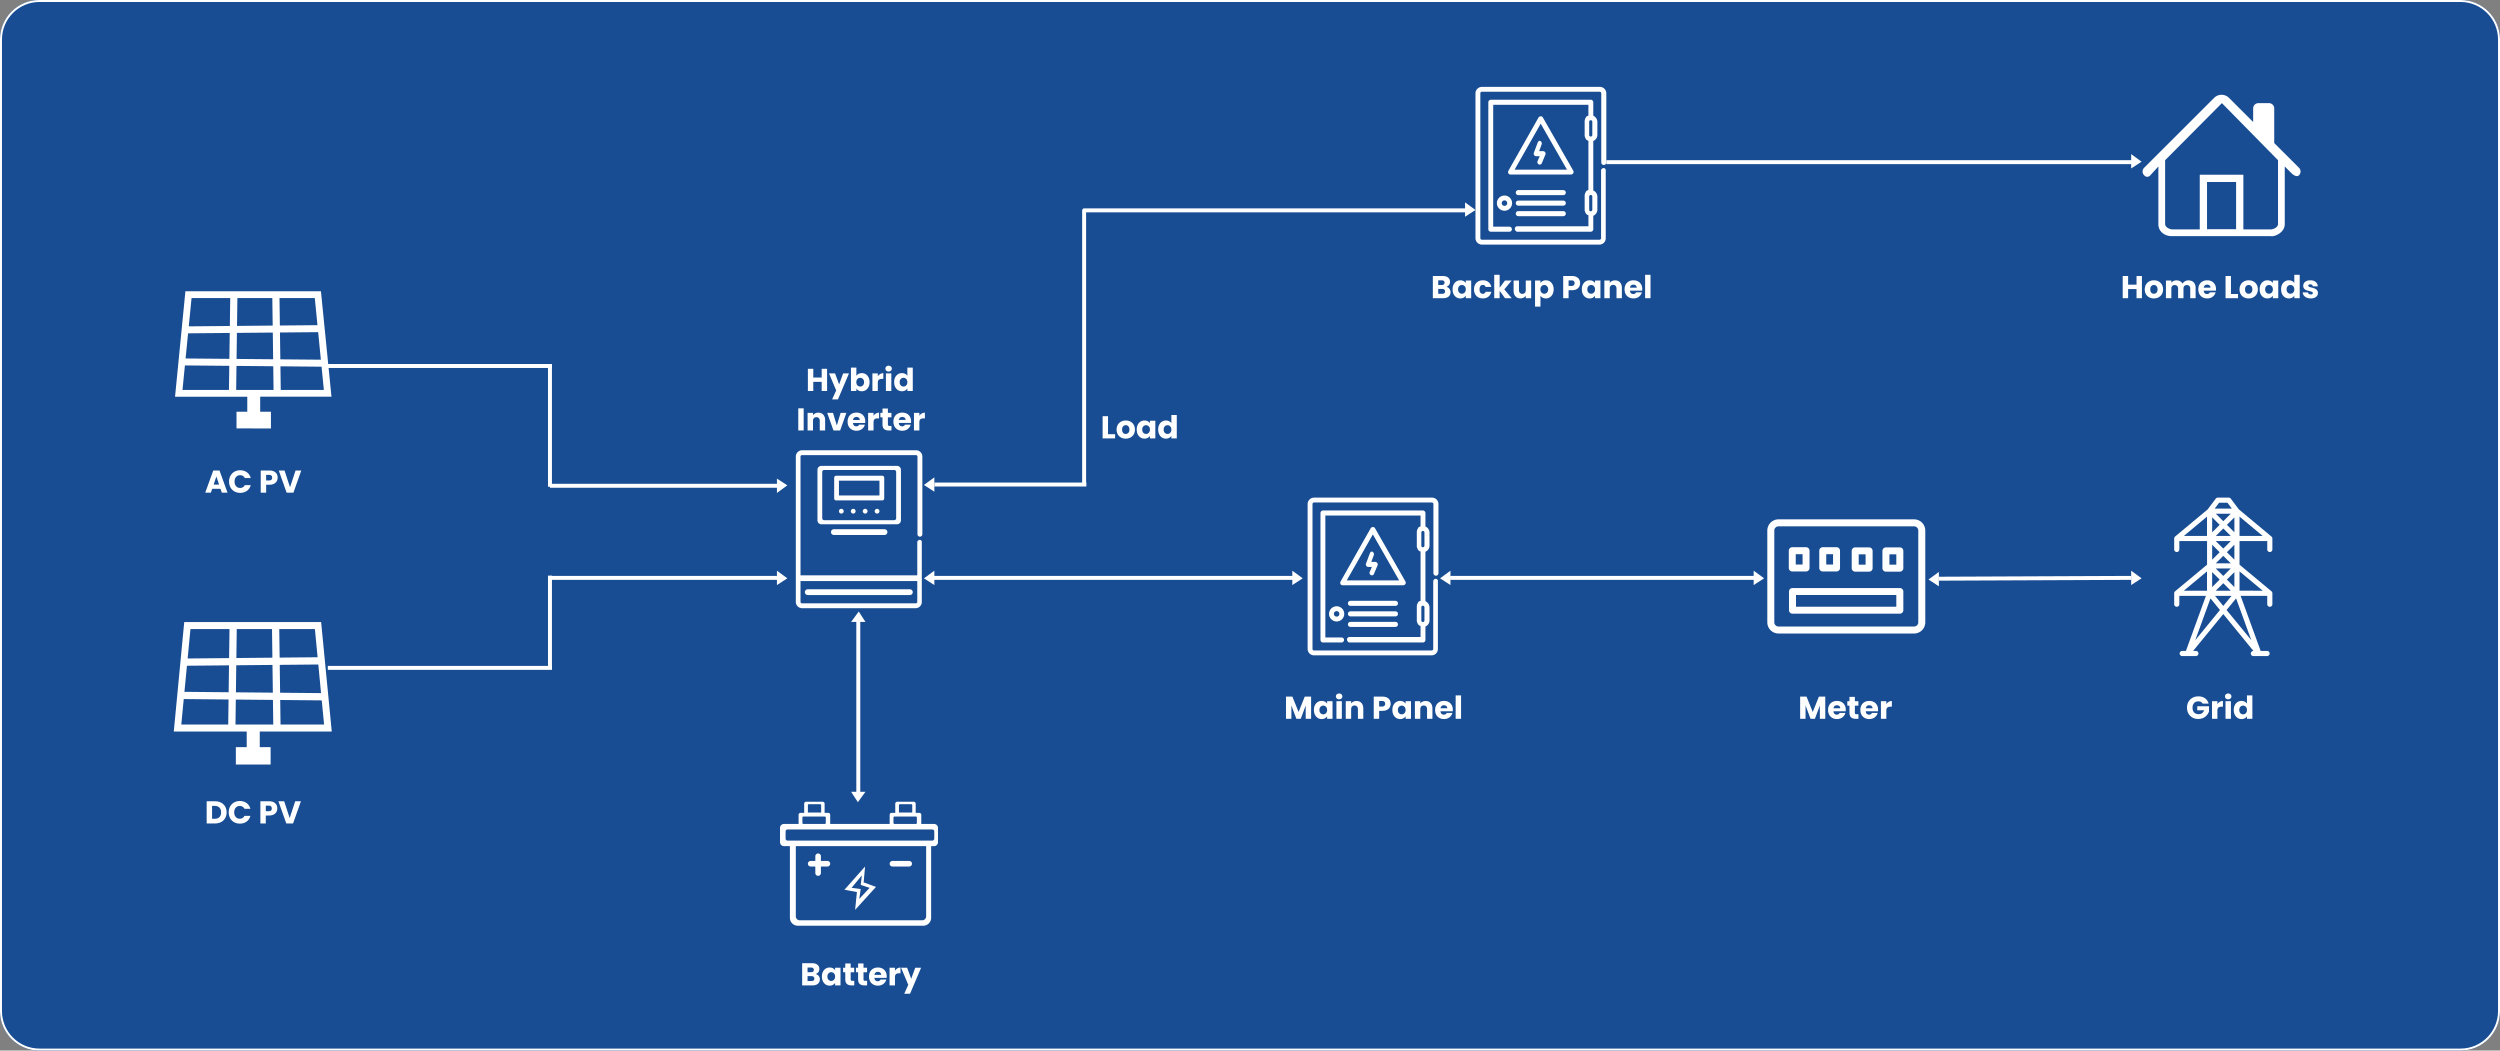 <svg width="1266" height="532" viewBox="0 0 1266 532" fill="none" xmlns="http://www.w3.org/2000/svg">
    <rect x="0" y="0" width="1266" height="532" fill="#808080" stroke="none"/>
    <path d="M1246 0H20C8.954 0 0 8.954 0 20v492c0 11.046 8.954 20 20 20h1226c11.05 0 20-8.954 20-20V20c0-11.046-8.95-20-20-20z" fill="#184D93"/>
    <path d="M1246 .5H20C9.23.5.5 9.23.5 20v492c0 10.77 8.73 19.5 19.5 19.5h1226c10.77 0 19.5-8.73 19.5-19.5V20c0-10.77-8.73-19.5-19.5-19.5z" stroke="#fff"/>
    <path d="M119.438 387.147v-8.787h5.5v-7.9H88L93.3 315h69.317L168 370.455h-36.454v7.9h5.5v8.787l-17.608.005zm22.628-20.247h22.042l-1.174-12.226-21.035-.2.167 12.426zm-22.813 0h19.129l-.164-12.465-18.8-.179-.165 12.644zm-27.443 0h23.76l.171-12.68-22.694-.215L91.81 366.9zm49.85-30.214.19 14.113 20.732.194-1.391-14.493-19.531.186zm-22.011.206-.181 13.7 18.7.175-.183-14.047-18.336.172zm-24.981.234-1.268 13.22 22.391.209.183-13.628-21.306.199zm.352-3.667 21-.2.2-14.688H96.448l-1.428 14.888zm24.68-.235 18.241-.174-.194-14.479h-17.858l-.189 14.653zm21.914-.209 19.228-.184-1.372-14.26h-18.053l.197 14.444zM1149.92 119.571h-49.84c-2.89.204-7.08-1.66-7.08-6.071V84.3l-4.05 4.443c-.19.243-.43.44-.7.575-.28.135-.58.206-.88.206-.31 0-.61-.07-.89-.206a2.07 2.07 0 0 1-.7-.575 2.702 2.702 0 0 1-.57-.865c-.14-.324-.21-.671-.21-1.021 0-.35.07-.698.21-1.021.13-.324.33-.618.57-.865l35.45-35.41c1-1 2.36-1.561 3.77-1.561 1.41 0 2.77.561 3.77 1.56L1141 61.778v-6.888c0-.35.07-.697.2-1.02.14-.323.33-.617.58-.864.25-.248.54-.444.87-.578.32-.134.67-.203 1.02-.202h5.33c.35 0 .7.068 1.02.202.32.134.62.33.87.578.24.247.44.54.57.864.14.323.21.67.21 1.02v17.545l12.55 12.537c.25.247.44.541.58.865.13.323.2.67.2 1.02 0 .351-.07.698-.2 1.022a2.73 2.73 0 0 1-.58.865c-1.04 1.04-2.73.04-3.78-1L1157 84.3v29.2c0 4.017-4.43 6.136-6.53 6.135-.19.002-.37-.019-.55-.064zm0-3.409c1.47 0 3.67-1.192 3.67-2.664V81.125l-28.42-28.9-28.75 28.9V113.5c0 1.471 2.19 2.664 3.66 2.664h13.88V88.478h22.08v27.683l13.88.001zm-32.28-.111h14.72v-23.9h-14.72v23.9zM406.052 308a3.216 3.216 0 0 1-3.052-3.259v-73.482a3.233 3.233 0 0 1 3.147-3.259h57.883a3.22 3.22 0 0 1 3.051 3.259V270.5a1.234 1.234 0 0 1-.757 1.177 1.234 1.234 0 0 1-1.372-.278 1.23 1.23 0 0 1-.35-.899v-39.241a.77.77 0 0 0-.465-.729.764.764 0 0 0-.298-.061h-57.692a.77.77 0 0 0-.763.79v60.075h59.123v-16.667a1.283 1.283 0 0 1 1.239-1.284 1.089 1.089 0 0 1 1.054 1.284v30.074a3.157 3.157 0 0 1-3.056 3.259h-57.692zm-.668-3.259a.77.77 0 0 0 .465.729.76.76 0 0 0 .298.061h57.6a.77.77 0 0 0 .763-.79V294.25h-59.126v10.491zm3.616-3.407a1.459 1.459 0 0 1 0-2.917h51.8a1.459 1.459 0 0 1 0 2.917H409zm13.275-30.417a1.462 1.462 0 0 1-1.347-.9 1.466 1.466 0 0 1 0-1.116 1.454 1.454 0 0 1 1.347-.9h25.647a1.46 1.46 0 0 1 1.458 1.458 1.459 1.459 0 0 1-1.458 1.458h-25.647zm-6.314-5.417a1.999 1.999 0 0 1-2-2v-25.584a2 2 0 0 1 2-2h38.275a2 2 0 0 1 2 2V263.5a2 2 0 0 1-2 2h-38.275zm.414-26.5v23.416a.997.997 0 0 0 1 1h35.447a1 1 0 0 0 1-1V239a1.002 1.002 0 0 0-1-1h-35.447a.997.997 0 0 0-1 1zm26.569 19.833a1.207 1.207 0 1 1 1.874 1.049 1.21 1.21 0 0 1-.667.201 1.22 1.22 0 0 1-.863-.375 1.227 1.227 0 0 1-.344-.875zm-6.035 0a1.207 1.207 0 1 1 1.874 1.049 1.21 1.21 0 0 1-.667.201 1.22 1.22 0 0 1-.863-.375 1.227 1.227 0 0 1-.344-.875zm-6.035 0a1.207 1.207 0 1 1 1.874 1.049 1.21 1.21 0 0 1-.667.201 1.223 1.223 0 0 1-1.207-1.25zm-6.035 0a1.207 1.207 0 1 1 1.874 1.049 1.21 1.21 0 0 1-.667.201 1.223 1.223 0 0 1-1.207-1.25zm-1.414-5.416a.997.997 0 0 1-1-1v-10.5a.997.997 0 0 1 1-1h23.346a1 1 0 0 1 1 1v10.5a1.002 1.002 0 0 1-1 1h-23.346zm1.414-2.5h20.519v-7.5H424.84l-.001 7.5zM969.308 320.81h-68.676a5.68 5.68 0 0 1-4.007-1.662 5.68 5.68 0 0 1-1.662-4.007v-46.472a5.68 5.68 0 0 1 1.662-4.007 5.68 5.68 0 0 1 4.007-1.662h68.662a5.677 5.677 0 0 1 5.669 5.669v46.472a5.636 5.636 0 0 1-.427 2.168 5.645 5.645 0 0 1-5.228 3.501zm-68.676-54.265a2.124 2.124 0 0 0-1.503.621 2.112 2.112 0 0 0-.621 1.503v46.472a2.124 2.124 0 0 0 .621 1.503 2.112 2.112 0 0 0 1.503.621h68.662a2.116 2.116 0 0 0 1.964-1.31c.106-.258.161-.535.16-.814v-46.472a2.124 2.124 0 0 0-.621-1.503 2.116 2.116 0 0 0-1.503-.621h-68.662z" fill="#fff"/>
    <path d="M914.586 289.395h-6.983a1.772 1.772 0 0 1-1.763-1.763v-8.759a1.768 1.768 0 0 1 1.763-1.763h6.983a1.772 1.772 0 0 1 1.763 1.763v8.759a1.772 1.772 0 0 1-1.763 1.763zm-5.22-3.525h3.458v-5.234h-3.458v5.234zm20.659 3.525h-6.984a1.772 1.772 0 0 1-1.763-1.763v-8.759a1.77 1.77 0 0 1 1.763-1.762h6.983a1.772 1.772 0 0 1 1.763 1.763v8.759a1.76 1.76 0 0 1-1.762 1.762zm-5.22-3.525h3.458v-5.234h-3.458v5.234zM946.515 289.484h-7.037c-.469 0-.919-.185-1.252-.515a1.779 1.779 0 0 1-.524-1.248v-8.759c.003-.469.192-.917.524-1.248.333-.33.783-.515 1.252-.515h7.037a1.774 1.774 0 0 1 1.776 1.763v8.759a1.775 1.775 0 0 1-1.776 1.763zm-5.261-3.525h3.485v-5.234h-3.485v5.234zm20.819 3.525h-7.037c-.469 0-.919-.185-1.252-.515a1.779 1.779 0 0 1-.524-1.248v-8.759c.003-.469.192-.917.524-1.248.333-.33.783-.515 1.252-.515h7.037a1.773 1.773 0 0 1 1.776 1.763v8.759a1.765 1.765 0 0 1-1.098 1.631 1.772 1.772 0 0 1-.678.132zm-5.261-3.525h3.484v-5.234h-3.483l-.001 5.234zm5.261 24.806h-54.354c-.469 0-.919-.185-1.252-.515a1.779 1.779 0 0 1-.524-1.248v-9.452a1.771 1.771 0 0 1 1.776-1.762h54.354a1.776 1.776 0 0 1 1.776 1.762V309a1.772 1.772 0 0 1-.522 1.251 1.757 1.757 0 0 1-1.254.514zm-52.579-3.525h50.8v-5.927h-50.8v5.927zM1149.43 279.552c.35 0 .68-.137.92-.381.25-.244.38-.574.38-.919v-5.545c0-.047 0-.095-.01-.142v-.019a.44.44 0 0 0-.03-.159v-.031a15.77 15.77 0 0 0-.06-.168l-.01-.015a.898.898 0 0 0-.08-.145l-.02-.028a.937.937 0 0 0-.1-.139l-.02-.026a1.006 1.006 0 0 0-.13-.121v-.005l-16.52-13.765-4.07-5.424a1.313 1.313 0 0 0-1.04-.52h-5.55a1.302 1.302 0 0 0-1.04.52l-4.07 5.424-16.51 13.756v.005c-.05.038-.09.078-.13.121l-.02.026a.937.937 0 0 0-.1.139l-.02.027c-.02.047-.05.095-.07.145l-.01.015-.06.168c0 .01 0 .021-.01.031l-.03.159v.019c0 .047-.01.095-.01.143v5.545c0 .345.14.675.38.919.25.244.58.381.92.381.35 0 .68-.137.92-.381.25-.244.38-.574.38-.919v-4.236h14.04v11.954l-16.18 13.468v.005c-.05.038-.09.078-.13.121l-.02.026a.937.937 0 0 0-.1.139l-.02.027c-.02.047-.05.095-.07.145l-.01.015-.06.168c0 .01 0 .021-.01.031l-.03.159v.019c0 .047-.01.095-.01.143v5.545c0 .345.14.675.39.919a1.286 1.286 0 0 0 1.83 0c.25-.244.38-.574.38-.919v-4.24h13.48l-10.14 27.9h-1.88c-.34 0-.67.137-.92.381-.24.244-.38.574-.38.919 0 .345.14.675.38.919.25.244.58.381.92.381h6.93a1.303 1.303 0 0 0 1.3-1.3 1.303 1.303 0 0 0-1.3-1.3h-1.41l15.28-18.674 15.27 18.674h-.03c-.34 0-.67.137-.91.381-.25.244-.39.574-.39.919 0 .345.14.675.39.919.24.244.57.381.91.381h6.94c.34 0 .67-.137.91-.381.25-.244.39-.574.39-.919 0-.345-.14-.675-.39-.919a1.28 1.28 0 0 0-.91-.381h-3.25l-10.15-27.9h13.48v4.245c0 .345.14.675.39.919a1.286 1.286 0 0 0 1.83 0c.25-.244.38-.574.38-.919v-5.705l-.03-.159-.01-.031a15.77 15.77 0 0 0-.06-.168l-.01-.015a.898.898 0 0 0-.08-.145l-.01-.027a.937.937 0 0 0-.1-.139l-.03-.026c-.03-.043-.08-.083-.12-.121v-.005l-16.18-13.475v-11.954h14.04v4.245c0 .344.13.674.38.918.24.244.57.381.91.382zm-25.4-13.776-3.79 3.794v-7.588l3.79 3.794zm-1.95-5.632h7.58l-3.79 3.794-3.79-3.794zm0 11.263 3.79-3.794 3.79 3.794h-7.58zm7.58 2.6-3.79 3.793-3.8-3.794 7.59.001zm-5.63 5.632-3.79 3.794v-7.588l3.79 3.794zm-1.95 5.632 3.79-3.794 3.79 3.794h-7.58zm7.58 2.6-3.79 3.794-3.8-3.794h7.59zm-5.63 5.629-3.8 3.8v-7.592l3.8 3.792zm1.84 1.838 3.79 3.794h-7.59l3.8-3.794zm4.18 6.393-4.18 5.12-4.19-5.12h8.37zm-2.35-8.231 3.79-3.794v7.594l-3.79-3.8zm0-13.863 3.79-3.794v7.587l-3.79-3.793zm0-13.863 3.8-3.792v7.588l-3.8-3.796zm-3.96-11.174h4.25l2.21 2.945h-8.66l2.2-2.945zm-6.11 7.02v9.788h-11.74l11.74-9.788zm0 27.725v9.788h-11.74l11.74-9.788zm-5.95 34.849 7.7-21.17 4.81 5.881-12.51 15.289zm15.86-15.294 4.82-5.881 7.7 21.17-12.52-15.289zm6.56-9.771v-9.784l11.74 9.788-11.74-.004zm0-27.725v-9.785l11.74 9.788-11.74-.003zM404 468.786a3.995 3.995 0 0 1-2.828-1.172 3.995 3.995 0 0 1-1.172-2.828v-36.3h-3a2 2 0 0 1-2-2v-7.241a2 2 0 0 1 2-2h7.411v-4.623a.997.997 0 0 1 1-1h1.825V407a.997.997 0 0 1 1-1h8.353a.997.997 0 0 1 1 1v4.622h1.825a.997.997 0 0 1 1 1v4.623h30.115v-4.623a.997.997 0 0 1 1-1h1.825V407a.997.997 0 0 1 1-1h8.353a.997.997 0 0 1 1 1v4.622h1.825a.997.997 0 0 1 1 1v4.623H473a2 2 0 0 1 2 2v7.246a2 2 0 0 1-2 2h-1.47v36.3a3.995 3.995 0 0 1-1.172 2.828 3.995 3.995 0 0 1-2.828 1.172l-63.53-.005zm-1-4.749a2 2 0 0 0 2 2h62a2 2 0 0 0 2-2v-35.546h-66v35.546zm-5.176-42.98v3.623a.997.997 0 0 0 1 1h73.294a.997.997 0 0 0 1-1v-3.623a.997.997 0 0 0-1-1h-73.294a.997.997 0 0 0-1 1zm65.976-3.811c.133 0 .26-.053.354-.146a.504.504 0 0 0 .146-.354V414a.504.504 0 0 0-.146-.354.504.504 0 0 0-.354-.146h-10.844a.504.504 0 0 0-.354.146.504.504 0 0 0-.146.354v2.749c0 .133.053.26.146.354a.504.504 0 0 0 .354.146l10.844-.003zm-46.118 0c.133 0 .26-.053.354-.146a.504.504 0 0 0 .146-.354V414a.504.504 0 0 0-.146-.354.504.504 0 0 0-.354-.146h-10.844a.504.504 0 0 0-.354.146.504.504 0 0 0-.146.354v2.749c0 .133.053.26.146.354a.504.504 0 0 0 .354.146l10.844-.003zm37.549-9.5v3.721h6.729v-3.717a.504.504 0 0 0-.146-.354.504.504 0 0 0-.354-.146h-5.725a.504.504 0 0 0-.354.146.504.504 0 0 0-.146.354l-.004-.004zm-46.118 0v3.721h6.725v-3.717a.504.504 0 0 0-.146-.354.504.504 0 0 0-.354-.146h-5.721a.504.504 0 0 0-.354.146.504.504 0 0 0-.146.354l-.004-.004zm23.92 52.997.911-9.011-6.319-1.149 10.451-11.783-.723 8.033 6.251 2.3-10.571 11.61zm-1.794-11.143 4.628.623-.734 4.99 5.234-5.613-4.5-1.474.575-4.831-5.203 6.305zm-18.357-7.528V438.8h-2.36a1.403 1.403 0 0 1-1.406-1.406 1.403 1.403 0 0 1 1.406-1.406h2.36v-2.337a1.418 1.418 0 0 1 1.412-1.45 1.404 1.404 0 0 1 1.011.427 1.418 1.418 0 0 1 .4 1.023v2.336h3.3a1.403 1.403 0 0 1 1.406 1.406 1.403 1.403 0 0 1-1.406 1.406h-3.3v3.273a1.418 1.418 0 0 1-1.411 1.45 1.405 1.405 0 0 1-1.012-.427 1.418 1.418 0 0 1-.4-1.023zm39.053-3.272a1.403 1.403 0 0 1-1.406-1.406 1.403 1.403 0 0 1 1.406-1.406h8.483a1.403 1.403 0 0 1 1.406 1.406 1.403 1.403 0 0 1-1.406 1.406h-8.483zM119.771 216.957V208.5h5.449v-7.61H88.641l5.248-53.39h68.637l5.331 53.388h-36.1v7.612h5.449v8.46l-17.435-.003zm22.406-19.491h21.825l-1.161-11.772-20.829-.194.165 11.966zm-22.589 0h18.941l-.162-12-18.615-.173-.164 12.173zm-27.175 0h23.528l.169-12.207-22.469-.208-1.228 12.415zm49.361-29.088.188 13.587 20.529.187-1.377-13.952-19.34.178zm-21.8.2-.179 13.187 18.519.169-.173-13.523-18.167.167zm-24.733.222-1.255 12.728 22.171.2.184-13.118-21.1.19zm.35-3.53 20.799-.193.2-14.14H97.006L95.59 165.27zm24.435-.227 18.062-.168-.188-13.937h-17.682l-.192 14.105zm21.7-.2 19.039-.177-1.355-13.728h-17.876l.192 13.905zM812.061 85.117a1.305 1.305 0 0 0-1.28 1.283v34.214a.775.775 0 0 1-.789.789h-59.557a.776.776 0 0 1-.789-.789v-73.36a.79.79 0 0 1 .228-.561.785.785 0 0 1 .561-.228h59.654a.782.782 0 0 1 .732.485c.039.097.059.2.057.304v35a1.28 1.28 0 0 0 1.282 1.282 1.284 1.284 0 0 0 1.282-1.282v-35A3.265 3.265 0 0 0 810.287 44h-59.852a3.28 3.28 0 0 0-3.254 3.254v73.36a3.263 3.263 0 0 0 3.155 3.254h59.655a3.196 3.196 0 0 0 2.253-.972 3.19 3.19 0 0 0 .902-2.282V86.4a1.088 1.088 0 0 0-.242-.896 1.083 1.083 0 0 0-.843-.387z" fill="#fff"/>
    <path d="M768.381 117.36h37.173a1.306 1.306 0 0 0 1.282-1.282v-6.8a3.388 3.388 0 0 0 2.071-3.155v-6.515a3.488 3.488 0 0 0-2.071-3.155V71.408a3.39 3.39 0 0 0 2.071-3.155v-6.504a3.488 3.488 0 0 0-2.071-3.155v-6.8a1.302 1.302 0 0 0-1.282-1.286h-50.583a1.305 1.305 0 0 0-1.282 1.282v64.289a1.306 1.306 0 0 0 1.282 1.282h9.367a1.281 1.281 0 1 0 0-2.564h-8.184V53.072h48.217v5.522h-.1c-.1 0-.1.1-.2.1h-.1c-.1 0-.1.1-.2.1h-.1c-.1.1-.2.1-.2.2-.1 0-.1.1-.2.2l-.1.1a.342.342 0 0 0-.1.2v.1c-.1.1-.1.2-.2.2 0 .1-.1.1-.1.2v.1c0 .1-.1.1-.1.2v.1c0 .1-.1.2-.1.3a.36.36 0 0 1-.1.3v7.854a.368.368 0 0 0 .015.162c.018.051.047.099.085.138 0 .1.1.2.1.3v.1c0 .1.1.1.1.2v.1c0 .1.1.1.1.2.1.1.1.2.2.2v.1c0 .1.1.1.1.2l.1.1c.1 0 .1.1.2.2s.2.1.2.2h.1c.1 0 .1.1.2.1h.1c.1 0 .1.1.2.1h.1V96.26h-.1c-.1 0-.1.1-.2.1h-.1c-.1 0-.1.1-.2.1h-.1c-.1.1-.2.1-.2.2-.1 0-.1.1-.2.2l-.1.1a.342.342 0 0 0-.1.2v.1c-.1.1-.1.2-.2.2 0 .1-.1.1-.1.2v.1c0 .1-.1.1-.1.2v.1c0 .1-.1.2-.1.3a.36.36 0 0 1-.1.3v7.888a.365.365 0 0 0 .1.3c0 .1.1.2.1.3v.1c0 .1.1.1.1.2v.1c0 .1.1.1.1.2.1.1.1.2.2.2v.1c0 .1.1.1.1.2l.1.1c.1 0 .1.1.2.2s.2.1.2.2h.1c.1 0 .1.1.2.1h.1c.1 0 .1.1.2.1h.1v5.62h-35.99a1.306 1.306 0 0 0-1.282 1.282c0 .623.59 1.51 1.282 1.51zm36.384-55.611a.801.801 0 0 1 .197-.618.79.79 0 0 1 .916-.196.79.79 0 0 1 .465.814v6.508a.802.802 0 0 1-.197.618.79.79 0 0 1-.916.196.79.79 0 0 1-.465-.814v-6.508zm0 37.863a.801.801 0 0 1 .197-.618.79.79 0 0 1 .916-.196.79.79 0 0 1 .465.814v6.508a.801.801 0 0 1-.465.814.802.802 0 0 1-.648 0 .8.8 0 0 1-.433-.484.8.8 0 0 1-.032-.33v-6.508z" fill="#fff"/>
    <path d="M791.651 96.259h-22.777a1.28 1.28 0 0 0-1.282 1.282 1.28 1.28 0 0 0 1.282 1.282h22.777a1.284 1.284 0 0 0 1.282-1.282 1.283 1.283 0 0 0-1.282-1.282zM791.651 101.584h-22.777a1.281 1.281 0 1 0 0 2.564h22.777a1.282 1.282 0 0 0 0-2.564zM791.651 106.908h-22.777a1.281 1.281 0 1 0 0 2.564h22.777a1.282 1.282 0 0 0 0-2.564zM795.595 88.371a1.305 1.305 0 0 0 1.282-1.282 1.423 1.423 0 0 0-.2-.69l-15.379-26.918a1.13 1.13 0 0 0-1.085-.592 1.356 1.356 0 0 0-1.085.592l-15.281 27.017a1.468 1.468 0 0 0 0 1.282 1.131 1.131 0 0 0 1.085.592l30.663-.001zM767 85.906l13.213-23.27 13.311 23.27H767z" fill="#fff"/>
    <path d="m778.734 72.102-1.971 5.226a1.275 1.275 0 0 0 .1 1.183 1.311 1.311 0 0 0 .986.592h1.873l-1.085 2.465a1.297 1.297 0 0 0 .592 1.676c.151.08.322.115.493.1a1.154 1.154 0 0 0 1.085-.789l1.775-4.24a1.24 1.24 0 0 0-.1-1.183 1.338 1.338 0 0 0-1.085-.592h-1.973l1.282-3.451a1.414 1.414 0 0 0-.691-1.676c-.295-.3-.986 0-1.281.689zM761.971 99.02a3.847 3.847 0 1 0 3.747 3.845 3.833 3.833 0 0 0-3.747-3.845zm0 5.226a1.383 1.383 0 0 1-1.116-2.322 1.381 1.381 0 0 1 2.158.162c.156.23.24.502.24.78a1.327 1.327 0 0 1-1.282 1.38zM727.061 293.117a1.305 1.305 0 0 0-1.28 1.283v34.214a.775.775 0 0 1-.789.789h-59.557a.776.776 0 0 1-.789-.789v-73.36a.766.766 0 0 1 .228-.561.776.776 0 0 1 .561-.228h59.654a.766.766 0 0 1 .561.228.766.766 0 0 1 .228.561v35a1.282 1.282 0 0 0 2.564 0v-35a3.266 3.266 0 0 0-3.155-3.254h-59.852a3.284 3.284 0 0 0-3.254 3.254v73.36a3.263 3.263 0 0 0 3.155 3.254h59.655a3.196 3.196 0 0 0 2.253-.972 3.19 3.19 0 0 0 .902-2.282V294.4a1.089 1.089 0 0 0-.62-1.183 1.1 1.1 0 0 0-.465-.1z" fill="#fff"/>
    <path d="M683.381 325.36h37.173a1.306 1.306 0 0 0 1.282-1.282v-6.8a3.388 3.388 0 0 0 2.071-3.155v-6.515a3.486 3.486 0 0 0-.573-1.881 3.486 3.486 0 0 0-1.498-1.274v-25.045a3.388 3.388 0 0 0 2.071-3.155v-6.504a3.486 3.486 0 0 0-.573-1.881 3.486 3.486 0 0 0-1.498-1.274v-6.8a1.303 1.303 0 0 0-1.282-1.286h-50.583a1.306 1.306 0 0 0-1.282 1.282v64.289a1.306 1.306 0 0 0 1.282 1.282h9.367a1.281 1.281 0 1 0 0-2.564h-8.184v-61.725h48.217v5.522h-.1c-.1 0-.1.1-.2.1h-.1c-.1 0-.1.1-.2.1h-.1c-.1.1-.2.1-.2.2-.1 0-.1.1-.2.2l-.1.1a.342.342 0 0 0-.1.2v.1c-.1.1-.1.2-.2.2 0 .1-.1.1-.1.2v.1c0 .1-.1.1-.1.2v.1c0 .1-.1.2-.1.3a.36.36 0 0 1-.1.3v7.854a.365.365 0 0 0 .1.3c0 .1.1.2.1.3v.1c0 .1.1.1.1.2v.1c0 .1.1.1.1.2.1.1.1.2.2.2v.1c0 .1.1.1.1.2l.1.1c.1 0 .1.1.2.2s.2.1.2.2h.1c.1 0 .1.1.2.1h.1c.1 0 .1.1.2.1h.1v25.012h-.1c-.1 0-.1.1-.2.1h-.1c-.1 0-.1.1-.2.1h-.1c-.1.1-.2.1-.2.2-.1 0-.1.1-.2.2l-.1.1a.342.342 0 0 0-.1.2v.1c-.1.1-.1.2-.2.2 0 .1-.1.1-.1.2v.1c0 .1-.1.1-.1.2v.1c0 .1-.1.2-.1.3a.36.36 0 0 1-.1.3v7.888a.365.365 0 0 0 .1.3c0 .1.1.2.1.3v.1c0 .1.1.1.1.2v.1c0 .1.1.1.1.2.1.1.1.2.2.2v.1c0 .1.1.1.1.2l.1.1c.1 0 .1.1.2.2s.2.1.2.2h.1c.1 0 .1.1.2.1h.1c.1 0 .1.1.2.1h.1v5.62h-35.99a1.306 1.306 0 0 0-1.282 1.282c0 .623.59 1.51 1.282 1.51zm36.384-55.611a.8.8 0 0 1 .197-.618.8.8 0 0 1 .592-.265.802.802 0 0 1 .592.265.801.801 0 0 1 .197.618v6.508a.801.801 0 0 1-.465.814.802.802 0 0 1-.648 0 .8.8 0 0 1-.433-.484.8.8 0 0 1-.032-.33v-6.508zm0 37.863a.8.8 0 0 1 .197-.618.8.8 0 0 1 .592-.265.802.802 0 0 1 .592.265.801.801 0 0 1 .197.618v6.508a.801.801 0 0 1-.465.814.802.802 0 0 1-.648 0 .8.8 0 0 1-.433-.484.8.8 0 0 1-.032-.33v-6.508z" fill="#fff"/>
    <path d="M706.651 304.259h-22.777a1.281 1.281 0 1 0 0 2.564h22.777a1.282 1.282 0 0 0 0-2.564zM706.651 309.584h-22.777a1.281 1.281 0 1 0 0 2.564h22.777a1.282 1.282 0 0 0 0-2.564zM706.651 314.908h-22.777c-.34 0-.666.135-.906.376a1.278 1.278 0 0 0 0 1.813c.24.24.566.375.906.375h22.777c.34 0 .666-.135.907-.375a1.285 1.285 0 0 0 0-1.813 1.282 1.282 0 0 0-.907-.376zM710.595 296.371a1.306 1.306 0 0 0 1.282-1.282 1.424 1.424 0 0 0-.2-.69l-15.379-26.918a1.131 1.131 0 0 0-1.085-.592 1.354 1.354 0 0 0-1.085.592l-15.281 27.017a1.47 1.47 0 0 0 0 1.282 1.131 1.131 0 0 0 1.085.592l30.663-.001zM682 293.906l13.213-23.27 13.311 23.27H682z" fill="#fff"/>
    <path d="m693.734 280.102-1.971 5.226a1.275 1.275 0 0 0 .1 1.183 1.308 1.308 0 0 0 .986.592h1.873l-1.085 2.465a1.297 1.297 0 0 0 .592 1.676c.151.08.322.115.493.1a1.15 1.15 0 0 0 1.085-.789l1.775-4.24a1.241 1.241 0 0 0-.1-1.183 1.334 1.334 0 0 0-1.085-.592h-1.973l1.282-3.451c.1-.316.086-.657-.04-.964a1.416 1.416 0 0 0-.651-.712c-.295-.3-.986 0-1.281.689zM676.971 307.02a3.85 3.85 0 0 0-3.625 2.305 3.85 3.85 0 0 0 .77 4.226 3.841 3.841 0 0 0 4.204.878 3.843 3.843 0 0 0 2.398-3.564 3.832 3.832 0 0 0-3.747-3.845zm0 5.226a1.39 1.39 0 0 1-1.35-.781c-.12-.25-.162-.532-.12-.807a1.383 1.383 0 0 1 2.752.208 1.319 1.319 0 0 1-.354.956 1.326 1.326 0 0 1-.928.424zM111.656 247.516h-4.192l-.672 1.984h-2.864l4.064-11.232h3.168l4.064 11.232h-2.896l-.672-1.984zm-.704-2.112-1.392-4.112-1.376 4.112h2.768zm5.045-1.536c0-1.109.24-2.096.72-2.96a5.086 5.086 0 0 1 2-2.032c.864-.491 1.84-.736 2.928-.736 1.333 0 2.474.352 3.424 1.056.949.704 1.584 1.664 1.904 2.88h-3.008a2.414 2.414 0 0 0-.96-1.072 2.641 2.641 0 0 0-1.392-.368c-.843 0-1.526.293-2.048.88-.523.587-.784 1.371-.784 2.352 0 .981.261 1.765.784 2.352.522.587 1.205.88 2.048.88.522 0 .986-.123 1.392-.368.416-.245.736-.603.96-1.072h3.008c-.32 1.216-.955 2.176-1.904 2.88-.95.693-2.091 1.04-3.424 1.04-1.088 0-2.064-.24-2.928-.72a5.23 5.23 0 0 1-2-2.032c-.48-.864-.72-1.851-.72-2.96zm24.602-1.984c0 .651-.149 1.248-.448 1.792-.299.533-.757.965-1.376 1.296-.619.331-1.387.496-2.304.496h-1.696v4.032h-2.736v-11.232h4.432c.896 0 1.653.155 2.272.464.619.309 1.083.736 1.392 1.28.309.544.464 1.168.464 1.872zm-4.336 1.408c.523 0 .912-.123 1.168-.368.256-.245.384-.592.384-1.04 0-.448-.128-.795-.384-1.04s-.645-.368-1.168-.368h-1.488v2.816h1.488zm16.304-5.024-3.984 11.232h-3.424l-3.984-11.232h2.912l2.784 8.48 2.8-8.48h2.896zM108.864 405.768c1.184 0 2.219.235 3.104.704a4.965 4.965 0 0 1 2.048 1.984c.491.843.736 1.819.736 2.928 0 1.099-.245 2.075-.736 2.928a4.94 4.94 0 0 1-2.064 1.984c-.885.469-1.915.704-3.088.704h-4.208v-11.232h4.208zm-.176 8.864c1.035 0 1.84-.283 2.416-.848.576-.565.864-1.365.864-2.4s-.288-1.84-.864-2.416c-.576-.576-1.381-.864-2.416-.864h-1.296v6.528h1.296zm7.129-3.264c0-1.109.24-2.096.72-2.96a5.093 5.093 0 0 1 2-2.032c.864-.491 1.84-.736 2.928-.736 1.333 0 2.475.352 3.424 1.056.949.704 1.584 1.664 1.904 2.88h-3.008a2.414 2.414 0 0 0-.96-1.072 2.636 2.636 0 0 0-1.392-.368c-.843 0-1.525.293-2.048.88-.523.587-.784 1.371-.784 2.352 0 .981.261 1.765.784 2.352s1.205.88 2.048.88c.523 0 .987-.123 1.392-.368.416-.245.736-.603.96-1.072h3.008c-.32 1.216-.955 2.176-1.904 2.88-.949.693-2.091 1.04-3.424 1.04-1.088 0-2.064-.24-2.928-.72a5.236 5.236 0 0 1-2-2.032c-.48-.864-.72-1.851-.72-2.96zm24.602-1.984c0 .651-.149 1.248-.448 1.792-.298.533-.757.965-1.376 1.296-.618.331-1.386.496-2.304.496h-1.696V417h-2.736v-11.232h4.432c.896 0 1.654.155 2.272.464.619.309 1.083.736 1.392 1.28.31.544.464 1.168.464 1.872zm-4.336 1.408c.523 0 .912-.123 1.168-.368.256-.245.384-.592.384-1.04 0-.448-.128-.795-.384-1.04s-.645-.368-1.168-.368h-1.488v2.816h1.488zm16.305-5.024L148.404 417h-3.424l-3.984-11.232h2.912l2.784 8.48 2.8-8.48h2.896zM418.84 186.768V198h-2.736v-4.624h-4.256V198h-2.736v-11.232h2.736v4.4h4.256v-4.4h2.736zm11.095 2.304-5.6 13.168h-2.944l2.048-4.544-3.632-8.624h3.056l2.064 5.584 2.048-5.584h2.96zm3.726 1.264c.256-.416.624-.752 1.104-1.008.48-.256 1.029-.384 1.648-.384.736 0 1.402.187 2 .56.597.373 1.066.907 1.408 1.6.352.693.528 1.499.528 2.416 0 .917-.176 1.728-.528 2.432-.342.693-.811 1.232-1.408 1.616a3.701 3.701 0 0 1-2 .56c-.63 0-1.179-.123-1.648-.368a2.96 2.96 0 0 1-1.104-1.008V198h-2.736v-11.84h2.736v4.176zm3.904 3.184c0-.683-.192-1.216-.576-1.6a1.839 1.839 0 0 0-1.392-.592 1.87 1.87 0 0 0-1.392.592c-.374.395-.56.933-.56 1.616s.186 1.221.56 1.616a1.87 1.87 0 0 0 1.392.592 1.87 1.87 0 0 0 1.392-.592c.384-.405.576-.949.576-1.632zm6.955-2.96c.32-.491.72-.875 1.2-1.152a3.05 3.05 0 0 1 1.6-.432v2.896h-.752c-.683 0-1.195.149-1.536.448-.341.288-.512.8-.512 1.536V198h-2.736v-8.928h2.736v1.488zm5.484-2.416c-.48 0-.875-.139-1.184-.416a1.41 1.41 0 0 1-.448-1.056c0-.427.149-.779.448-1.056.309-.288.704-.432 1.184-.432.469 0 .853.144 1.152.432.309.277.464.629.464 1.056 0 .416-.155.768-.464 1.056-.299.277-.683.416-1.152.416zm1.36.928V198h-2.736v-8.928h2.736zm1.438 4.448c0-.917.171-1.723.512-2.416.352-.693.827-1.227 1.424-1.6a3.701 3.701 0 0 1 2-.56c.587 0 1.12.123 1.6.368a2.91 2.91 0 0 1 1.152.992v-4.144h2.736V198h-2.736v-1.28a2.772 2.772 0 0 1-1.104 1.024c-.469.256-1.018.384-1.648.384a3.701 3.701 0 0 1-2-.56c-.597-.384-1.072-.923-1.424-1.616-.341-.704-.512-1.515-.512-2.432zm6.688.016c0-.683-.192-1.221-.576-1.616a1.818 1.818 0 0 0-1.376-.592 1.87 1.87 0 0 0-1.392.592c-.373.384-.56.917-.56 1.6s.187 1.227.56 1.632a1.87 1.87 0 0 0 1.392.592c.544 0 1.003-.197 1.376-.592.384-.395.576-.933.576-1.616zM406.984 206.768V218h-2.736v-11.232h2.736zm7.423 2.208c1.045 0 1.877.341 2.496 1.024.629.672.944 1.6.944 2.784V218h-2.72v-4.848c0-.597-.155-1.061-.464-1.392-.31-.331-.726-.496-1.248-.496-.523 0-.939.165-1.248.496-.31.331-.464.795-.464 1.392V218h-2.736v-8.928h2.736v1.184c.277-.395.65-.704 1.12-.928a3.487 3.487 0 0 1 1.584-.352zm9.357 6.464 1.936-6.368h2.912L425.444 218h-3.376l-3.168-8.928h2.928l1.936 6.368zm14.415-2.048c0 .256-.016.523-.048.8h-6.192c.043.555.219.981.528 1.28.32.288.71.432 1.168.432.683 0 1.158-.288 1.424-.864h2.912a3.932 3.932 0 0 1-.816 1.584 3.976 3.976 0 0 1-1.456 1.104c-.586.267-1.242.4-1.968.4-.874 0-1.653-.187-2.336-.56a3.987 3.987 0 0 1-1.6-1.6c-.384-.693-.576-1.504-.576-2.432 0-.928.187-1.739.56-2.432a3.987 3.987 0 0 1 1.6-1.6c.683-.373 1.467-.56 2.352-.56.864 0 1.632.181 2.304.544.672.363 1.195.88 1.568 1.552.384.672.576 1.456.576 2.352zm-2.8-.72c0-.469-.16-.843-.48-1.12-.32-.277-.72-.416-1.2-.416-.458 0-.848.133-1.168.4-.309.267-.501.645-.576 1.136h3.424zm6.98-2.112c.32-.491.72-.875 1.2-1.152a3.05 3.05 0 0 1 1.6-.432v2.896h-.752c-.683 0-1.195.149-1.536.448-.341.288-.512.8-.512 1.536V218h-2.736v-8.928h2.736v1.488zm9.084 5.12V218h-1.392c-.992 0-1.766-.24-2.32-.72-.555-.491-.832-1.285-.832-2.384v-3.552h-1.088v-2.272h1.088v-2.176h2.736v2.176h1.792v2.272h-1.792v3.584c0 .267.064.459.192.576.128.117.341.176.64.176h.976zm9.94-2.288c0 .256-.016.523-.048.8h-6.192c.042.555.218.981.528 1.28.32.288.709.432 1.168.432.682 0 1.157-.288 1.424-.864h2.912a3.957 3.957 0 0 1-.816 1.584c-.384.469-.87.837-1.456 1.104-.587.267-1.243.4-1.968.4-.875 0-1.654-.187-2.336-.56a3.981 3.981 0 0 1-1.6-1.6c-.384-.693-.576-1.504-.576-2.432 0-.928.186-1.739.56-2.432a3.981 3.981 0 0 1 1.6-1.6c.682-.373 1.466-.56 2.352-.56.864 0 1.632.181 2.304.544a3.86 3.86 0 0 1 1.568 1.552c.384.672.576 1.456.576 2.352zm-2.8-.72c0-.469-.16-.843-.48-1.12-.32-.277-.72-.416-1.2-.416-.459 0-.848.133-1.168.4-.31.267-.502.645-.576 1.136h3.424zm6.979-2.112c.32-.491.72-.875 1.2-1.152a3.05 3.05 0 0 1 1.6-.432v2.896h-.752c-.683 0-1.195.149-1.536.448-.341.288-.512.8-.512 1.536V218h-2.736v-8.928h2.736v1.488zM732.384 145.24c.65.139 1.173.464 1.568.976.394.501.592 1.077.592 1.728 0 .939-.331 1.685-.992 2.24-.651.544-1.563.816-2.736.816h-5.232v-11.232h5.056c1.141 0 2.032.261 2.672.784.65.523.976 1.232.976 2.128 0 .661-.176 1.211-.528 1.648-.342.437-.8.741-1.376.912zm-4.064-.928h1.792c.448 0 .789-.096 1.024-.288.245-.203.368-.496.368-.88s-.123-.677-.368-.88c-.235-.203-.576-.304-1.024-.304h-1.792v2.352zm2.016 4.48c.458 0 .81-.101 1.056-.304.256-.213.384-.517.384-.912s-.134-.704-.4-.928c-.256-.224-.614-.336-1.072-.336h-1.984v2.48h2.016zm5.251-2.272c0-.917.17-1.723.512-2.416.352-.693.826-1.227 1.424-1.6a3.699 3.699 0 0 1 2-.56c.629 0 1.178.128 1.648.384.48.256.848.592 1.104 1.008v-1.264h2.736V151h-2.736v-1.264c-.267.416-.64.752-1.12 1.008-.47.256-1.019.384-1.648.384a3.669 3.669 0 0 1-1.984-.56c-.598-.384-1.072-.923-1.424-1.616-.342-.704-.512-1.515-.512-2.432zm6.688.016c0-.683-.192-1.221-.576-1.616a1.82 1.82 0 0 0-1.376-.592 1.87 1.87 0 0 0-1.392.592c-.374.384-.56.917-.56 1.6s.186 1.227.56 1.632a1.87 1.87 0 0 0 1.392.592 1.82 1.82 0 0 0 1.376-.592c.384-.395.576-.933.576-1.616zm4.171 0c0-.928.187-1.739.56-2.432a4.012 4.012 0 0 1 1.584-1.6c.683-.373 1.461-.56 2.336-.56 1.12 0 2.053.293 2.8.88.757.587 1.253 1.413 1.488 2.48h-2.912c-.245-.683-.72-1.024-1.424-1.024-.501 0-.901.197-1.2.592-.299.384-.448.939-.448 1.664s.149 1.285.448 1.68c.299.384.699.576 1.2.576.704 0 1.179-.341 1.424-1.024h2.912c-.235 1.045-.731 1.867-1.488 2.464s-1.691.896-2.8.896c-.875 0-1.653-.187-2.336-.56a4.012 4.012 0 0 1-1.584-1.6c-.373-.693-.56-1.504-.56-2.432zM762.134 151l-2.72-3.744V151h-2.736v-11.84h2.736v6.544l2.704-3.632h3.376l-3.712 4.48 3.744 4.448h-3.392zm13.25-8.928V151h-2.736v-1.216a3.046 3.046 0 0 1-1.136.96 3.452 3.452 0 0 1-1.568.352c-.682 0-1.285-.149-1.808-.448a3.128 3.128 0 0 1-1.216-1.328c-.288-.576-.432-1.253-.432-2.032v-5.216h2.72v4.848c0 .597.155 1.061.464 1.392.31.331.726.496 1.248.496.534 0 .955-.165 1.264-.496.31-.331.464-.795.464-1.392v-4.848h2.736zm4.701 1.264a2.975 2.975 0 0 1 1.104-1.008c.47-.256 1.019-.384 1.648-.384.736 0 1.403.187 2 .56.598.373 1.067.907 1.408 1.6.352.693.528 1.499.528 2.416 0 .917-.176 1.728-.528 2.432-.341.693-.81 1.232-1.408 1.616a3.699 3.699 0 0 1-2 .56c-.618 0-1.168-.128-1.648-.384a3.031 3.031 0 0 1-1.104-.992v5.504h-2.736v-13.184h2.736v1.264zm3.904 3.184c0-.683-.192-1.216-.576-1.6a1.836 1.836 0 0 0-1.392-.592 1.87 1.87 0 0 0-1.392.592c-.373.395-.56.933-.56 1.616s.187 1.221.56 1.616a1.87 1.87 0 0 0 1.392.592 1.87 1.87 0 0 0 1.392-.592c.384-.405.576-.949.576-1.632zm16.17-3.136c0 .651-.149 1.248-.448 1.792-.298.533-.757.965-1.376 1.296-.618.331-1.386.496-2.304.496h-1.696V151h-2.736v-11.232h4.432c.896 0 1.654.155 2.272.464.619.309 1.083.736 1.392 1.28.31.544.464 1.168.464 1.872zm-4.336 1.408c.523 0 .912-.123 1.168-.368.256-.245.384-.592.384-1.04 0-.448-.128-.795-.384-1.04s-.645-.368-1.168-.368h-1.488v2.816h1.488zm5.217 1.728c0-.917.17-1.723.512-2.416.352-.693.826-1.227 1.424-1.6a3.699 3.699 0 0 1 2-.56c.629 0 1.178.128 1.648.384.48.256.848.592 1.104 1.008v-1.264h2.736V151h-2.736v-1.264c-.267.416-.64.752-1.12 1.008-.47.256-1.019.384-1.648.384a3.669 3.669 0 0 1-1.984-.56c-.598-.384-1.072-.923-1.424-1.616-.342-.704-.512-1.515-.512-2.432zm6.688.016c0-.683-.192-1.221-.576-1.616a1.82 1.82 0 0 0-1.376-.592 1.87 1.87 0 0 0-1.392.592c-.374.384-.56.917-.56 1.6s.186 1.227.56 1.632a1.87 1.87 0 0 0 1.392.592 1.82 1.82 0 0 0 1.376-.592c.384-.395.576-.933.576-1.616zm10.155-4.56c1.046 0 1.878.341 2.496 1.024.63.672.944 1.6.944 2.784V151h-2.72v-4.848c0-.597-.154-1.061-.464-1.392-.309-.331-.725-.496-1.248-.496-.522 0-.938.165-1.248.496-.309.331-.464.795-.464 1.392V151h-2.736v-8.928h2.736v1.184a2.828 2.828 0 0 1 1.12-.928c.47-.235.998-.352 1.584-.352zm13.757 4.416c0 .256-.016.523-.048.8H825.4c.043.555.219.981.528 1.28.32.288.71.432 1.168.432.683 0 1.158-.288 1.424-.864h2.912a3.932 3.932 0 0 1-.816 1.584 3.976 3.976 0 0 1-1.456 1.104c-.586.267-1.242.4-1.968.4-.874 0-1.653-.187-2.336-.56a3.987 3.987 0 0 1-1.6-1.6c-.384-.693-.576-1.504-.576-2.432 0-.928.187-1.739.56-2.432a3.987 3.987 0 0 1 1.6-1.6c.683-.373 1.467-.56 2.352-.56.864 0 1.632.181 2.304.544.672.363 1.195.88 1.568 1.552.384.672.576 1.456.576 2.352zm-2.8-.72c0-.469-.16-.843-.48-1.12-.32-.277-.72-.416-1.2-.416-.458 0-.848.133-1.168.4-.309.267-.501.645-.576 1.136h3.424zm6.98-6.512V151h-2.736v-11.84h2.736zM663.944 352.768V364h-2.736v-6.736L658.696 364h-2.208l-2.528-6.752V364h-2.736v-11.232h3.232l3.152 7.776 3.12-7.776h3.216zm1.423 6.752c0-.917.171-1.723.512-2.416.352-.693.827-1.227 1.424-1.6a3.701 3.701 0 0 1 2-.56c.63 0 1.179.128 1.648.384.48.256.848.592 1.104 1.008v-1.264h2.736V364h-2.736v-1.264c-.266.416-.64.752-1.12 1.008-.469.256-1.018.384-1.648.384a3.674 3.674 0 0 1-1.984-.56c-.597-.384-1.072-.923-1.424-1.616-.341-.704-.512-1.515-.512-2.432zm6.688.016c0-.683-.192-1.221-.576-1.616a1.818 1.818 0 0 0-1.376-.592 1.87 1.87 0 0 0-1.392.592c-.373.384-.56.917-.56 1.6s.187 1.227.56 1.632a1.87 1.87 0 0 0 1.392.592c.544 0 1.003-.197 1.376-.592.384-.395.576-.933.576-1.616zm6.092-5.392c-.48 0-.875-.139-1.184-.416a1.41 1.41 0 0 1-.448-1.056c0-.427.149-.779.448-1.056.309-.288.704-.432 1.184-.432.469 0 .853.144 1.152.432.309.277.464.629.464 1.056 0 .416-.155.768-.464 1.056-.299.277-.683.416-1.152.416zm1.36.928V364h-2.736v-8.928h2.736zm7.423-.096c1.045 0 1.877.341 2.496 1.024.629.672.944 1.6.944 2.784V364h-2.72v-4.848c0-.597-.155-1.061-.464-1.392-.31-.331-.726-.496-1.248-.496-.523 0-.939.165-1.248.496-.31.331-.464.795-.464 1.392V364h-2.736v-8.928h2.736v1.184c.277-.395.65-.704 1.12-.928a3.487 3.487 0 0 1 1.584-.352zm17.291 1.408c0 .651-.149 1.248-.448 1.792-.298.533-.757.965-1.376 1.296-.618.331-1.386.496-2.304.496h-1.696V364h-2.736v-11.232h4.432c.896 0 1.654.155 2.272.464.619.309 1.083.736 1.392 1.28.31.544.464 1.168.464 1.872zm-4.336 1.408c.523 0 .912-.123 1.168-.368.256-.245.384-.592.384-1.04 0-.448-.128-.795-.384-1.04s-.645-.368-1.168-.368h-1.488v2.816h1.488zm5.217 1.728c0-.917.17-1.723.512-2.416.352-.693.826-1.227 1.424-1.6a3.699 3.699 0 0 1 2-.56c.629 0 1.178.128 1.648.384.48.256.848.592 1.104 1.008v-1.264h2.736V364h-2.736v-1.264c-.267.416-.64.752-1.12 1.008-.47.256-1.019.384-1.648.384a3.669 3.669 0 0 1-1.984-.56c-.598-.384-1.072-.923-1.424-1.616-.342-.704-.512-1.515-.512-2.432zm6.688.016c0-.683-.192-1.221-.576-1.616a1.82 1.82 0 0 0-1.376-.592 1.87 1.87 0 0 0-1.392.592c-.374.384-.56.917-.56 1.6s.186 1.227.56 1.632a1.87 1.87 0 0 0 1.392.592 1.82 1.82 0 0 0 1.376-.592c.384-.395.576-.933.576-1.616zm10.155-4.56c1.046 0 1.878.341 2.496 1.024.63.672.944 1.6.944 2.784V364h-2.72v-4.848c0-.597-.154-1.061-.464-1.392-.309-.331-.725-.496-1.248-.496-.522 0-.938.165-1.248.496-.309.331-.464.795-.464 1.392V364h-2.736v-8.928h2.736v1.184a2.828 2.828 0 0 1 1.12-.928c.47-.235.998-.352 1.584-.352zm13.757 4.416c0 .256-.016.523-.048.8h-6.192c.043.555.219.981.528 1.28.32.288.71.432 1.168.432.683 0 1.158-.288 1.424-.864h2.912a3.932 3.932 0 0 1-.816 1.584 3.976 3.976 0 0 1-1.456 1.104c-.586.267-1.242.4-1.968.4-.874 0-1.653-.187-2.336-.56a3.987 3.987 0 0 1-1.6-1.6c-.384-.693-.576-1.504-.576-2.432 0-.928.187-1.739.56-2.432a3.987 3.987 0 0 1 1.6-1.6c.683-.373 1.467-.56 2.352-.56.864 0 1.632.181 2.304.544.672.363 1.195.88 1.568 1.552.384.672.576 1.456.576 2.352zm-2.8-.72c0-.469-.16-.843-.48-1.12-.32-.277-.72-.416-1.2-.416-.458 0-.848.133-1.168.4-.309.267-.501.645-.576 1.136h3.424zm6.98-6.512V364h-2.736v-11.84h2.736zM1084.67 139.768V151h-2.73v-4.624h-4.26V151h-2.74v-11.232h2.74v4.4h4.26v-4.4h2.73zm6.04 11.36c-.87 0-1.66-.187-2.37-.56a4.136 4.136 0 0 1-1.64-1.6c-.4-.693-.6-1.504-.6-2.432 0-.917.21-1.723.61-2.416.41-.704.96-1.243 1.67-1.616.7-.373 1.49-.56 2.36-.56.88 0 1.67.187 2.37.56.71.373 1.26.912 1.67 1.616.4.693.6 1.499.6 2.416 0 .917-.2 1.728-.62 2.432a4.173 4.173 0 0 1-1.68 1.6c-.7.373-1.49.56-2.37.56zm0-2.368c.52 0 .97-.192 1.33-.576.37-.384.56-.933.56-1.648 0-.715-.18-1.264-.54-1.648a1.725 1.725 0 0 0-1.32-.576c-.53 0-.97.192-1.32.576-.36.373-.53.923-.53 1.648 0 .715.17 1.264.51 1.648.35.384.79.576 1.31.576zm17.52-6.784c1.11 0 1.99.336 2.64 1.008.66.672.99 1.605.99 2.8V151h-2.72v-4.848c0-.576-.16-1.019-.47-1.328-.29-.32-.71-.48-1.24-.48-.54 0-.96.16-1.27.48-.3.309-.45.752-.45 1.328V151h-2.72v-4.848c0-.576-.15-1.019-.46-1.328-.3-.32-.71-.48-1.25-.48-.53 0-.95.16-1.26.48-.3.309-.45.752-.45 1.328V151h-2.74v-8.928h2.74v1.12c.28-.373.64-.667 1.09-.88.45-.224.95-.336 1.52-.336.67 0 1.27.144 1.79.432.53.288.95.699 1.25 1.232.31-.491.73-.891 1.26-1.2a3.456 3.456 0 0 1 1.75-.464zm13.96 4.416c0 .256-.02.523-.05.8h-6.19c.04.555.22.981.53 1.28.32.288.71.432 1.16.432.69 0 1.16-.288 1.43-.864h2.91a3.89 3.89 0 0 1-.82 1.584 3.98 3.98 0 0 1-1.45 1.104c-.59.267-1.24.4-1.97.4-.87 0-1.65-.187-2.34-.56a4.037 4.037 0 0 1-1.6-1.6c-.38-.693-.57-1.504-.57-2.432 0-.928.18-1.739.56-2.432.38-.693.92-1.227 1.6-1.6s1.46-.56 2.35-.56c.86 0 1.63.181 2.3.544.68.363 1.2.88 1.57 1.552.39.672.58 1.456.58 2.352zm-2.8-.72c0-.469-.16-.843-.48-1.12-.32-.277-.72-.416-1.2-.416-.46 0-.85.133-1.17.4-.31.267-.5.645-.58 1.136h3.43zm10.37 3.216h3.58V151h-6.32v-11.232h2.74v9.12zm8.95 2.24c-.87 0-1.66-.187-2.37-.56a4.136 4.136 0 0 1-1.64-1.6c-.4-.693-.6-1.504-.6-2.432 0-.917.21-1.723.61-2.416.41-.704.96-1.243 1.67-1.616.7-.373 1.49-.56 2.36-.56.88 0 1.67.187 2.37.56.71.373 1.26.912 1.67 1.616.4.693.6 1.499.6 2.416 0 .917-.2 1.728-.62 2.432a4.173 4.173 0 0 1-1.68 1.6c-.7.373-1.49.56-2.37.56zm0-2.368c.52 0 .97-.192 1.33-.576.37-.384.56-.933.56-1.648 0-.715-.18-1.264-.54-1.648a1.725 1.725 0 0 0-1.32-.576c-.53 0-.97.192-1.32.576-.36.373-.53.923-.53 1.648 0 .715.17 1.264.51 1.648.35.384.79.576 1.31.576zm5.58-2.24c0-.917.17-1.723.51-2.416.35-.693.83-1.227 1.43-1.6.59-.373 1.26-.56 2-.56.63 0 1.18.128 1.64.384.48.256.85.592 1.11 1.008v-1.264h2.73V151h-2.73v-1.264c-.27.416-.64.752-1.12 1.008-.47.256-1.02.384-1.65.384-.72 0-1.39-.187-1.98-.56-.6-.384-1.08-.923-1.43-1.616-.34-.704-.51-1.515-.51-2.432zm6.69.016c0-.683-.19-1.221-.58-1.616a1.807 1.807 0 0 0-1.37-.592c-.55 0-1.01.197-1.4.592-.37.384-.56.917-.56 1.6s.19 1.227.56 1.632c.39.395.85.592 1.4.592.54 0 1-.197 1.37-.592.39-.395.58-.933.58-1.616zm4.17-.016c0-.917.17-1.723.51-2.416.35-.693.83-1.227 1.43-1.6.59-.373 1.26-.56 2-.56.58 0 1.12.123 1.6.368.49.245.87.576 1.15.992v-4.144h2.73V151h-2.73v-1.28c-.26.427-.63.768-1.11 1.024-.47.256-1.01.384-1.64.384-.74 0-1.41-.187-2-.56-.6-.384-1.08-.923-1.43-1.616-.34-.704-.51-1.515-.51-2.432zm6.69.016c0-.683-.19-1.221-.58-1.616a1.807 1.807 0 0 0-1.37-.592c-.55 0-1.01.197-1.4.592-.37.384-.56.917-.56 1.6s.19 1.227.56 1.632c.39.395.85.592 1.4.592.54 0 1-.197 1.37-.592.39-.395.58-.933.58-1.616zm8.35 4.592c-.78 0-1.48-.133-2.08-.4-.61-.267-1.09-.629-1.44-1.088a2.928 2.928 0 0 1-.6-1.568h2.71c.03.309.17.56.43.752.26.192.57.288.94.288.34 0 .61-.064.79-.192.19-.139.29-.315.29-.528 0-.256-.14-.443-.4-.56-.27-.128-.7-.267-1.3-.416-.64-.149-1.17-.304-1.6-.464-.43-.171-.8-.432-1.1-.784-.31-.363-.47-.848-.47-1.456 0-.512.14-.976.42-1.392.29-.427.7-.763 1.25-1.008s1.21-.368 1.96-.368c1.12 0 2 .277 2.64.832.65.555 1.03 1.291 1.12 2.208h-2.52a1.13 1.13 0 0 0-.42-.736c-.22-.181-.52-.272-.9-.272-.32 0-.56.064-.73.192a.572.572 0 0 0-.26.496c0 .256.13.448.4.576.28.128.71.256 1.28.384.66.171 1.2.341 1.62.512.41.16.78.427 1.09.8.32.363.48.853.49 1.472 0 .523-.15.992-.45 1.408-.28.405-.71.725-1.26.96-.54.235-1.18.352-1.9.352zM1115.42 356.32c-.2-.373-.49-.656-.88-.848-.37-.203-.81-.304-1.32-.304-.89 0-1.6.293-2.13.88-.53.576-.8 1.349-.8 2.32 0 1.035.28 1.845.83 2.432.57.576 1.34.864 2.32.864.67 0 1.24-.171 1.7-.512.47-.341.81-.832 1.02-1.472h-3.47v-2.016h5.95v2.544c-.2.683-.55 1.317-1.04 1.904a5.331 5.331 0 0 1-1.84 1.424c-.75.363-1.59.544-2.53.544-1.11 0-2.1-.24-2.97-.72a5.359 5.359 0 0 1-2.04-2.032c-.48-.864-.72-1.851-.72-2.96s.24-2.096.72-2.96a5.21 5.21 0 0 1 2.04-2.032c.86-.491 1.85-.736 2.96-.736 1.34 0 2.47.325 3.39.976.93.651 1.54 1.552 1.84 2.704h-3.03zm7.47.24c.32-.491.72-.875 1.2-1.152a3.067 3.067 0 0 1 1.6-.432v2.896h-.75c-.68 0-1.19.149-1.54.448-.34.288-.51.8-.51 1.536V364h-2.73v-8.928h2.73v1.488zm5.49-2.416c-.48 0-.88-.139-1.19-.416-.3-.288-.45-.64-.45-1.056 0-.427.15-.779.45-1.056.31-.288.71-.432 1.19-.432.47 0 .85.144 1.15.432.31.277.46.629.46 1.056 0 .416-.15.768-.46 1.056-.3.277-.68.416-1.15.416zm1.36.928V364H1127v-8.928h2.74zm1.43 4.448c0-.917.18-1.723.52-2.416.35-.693.82-1.227 1.42-1.6s1.26-.56 2-.56c.59 0 1.12.123 1.6.368.49.245.88.576 1.15.992v-4.144h2.74V364h-2.74v-1.28c-.25.427-.62.768-1.1 1.024-.47.256-1.02.384-1.65.384-.74 0-1.4-.187-2-.56-.6-.384-1.07-.923-1.42-1.616-.34-.704-.52-1.515-.52-2.432zm6.69.016c0-.683-.19-1.221-.57-1.616a1.844 1.844 0 0 0-1.38-.592c-.54 0-1.01.197-1.39.592-.37.384-.56.917-.56 1.6s.19 1.227.56 1.632c.38.395.85.592 1.39.592.54 0 1-.197 1.38-.592.38-.395.57-.933.57-1.616zM413.008 493.24c.65.139 1.173.464 1.568.976.394.501.592 1.077.592 1.728 0 .939-.331 1.685-.992 2.24-.651.544-1.563.816-2.736.816h-5.232v-11.232h5.056c1.141 0 2.032.261 2.672.784.65.523.976 1.232.976 2.128 0 .661-.176 1.211-.528 1.648-.342.437-.8.741-1.376.912zm-4.064-.928h1.792c.448 0 .789-.096 1.024-.288.245-.203.368-.496.368-.88s-.123-.677-.368-.88c-.235-.203-.576-.304-1.024-.304h-1.792v2.352zm2.016 4.48c.458 0 .81-.101 1.056-.304.256-.213.384-.517.384-.912s-.134-.704-.4-.928c-.256-.224-.614-.336-1.072-.336h-1.984v2.48h2.016zm5.251-2.272c0-.917.17-1.723.512-2.416.352-.693.826-1.227 1.424-1.6a3.699 3.699 0 0 1 2-.56c.629 0 1.178.128 1.648.384.48.256.848.592 1.104 1.008v-1.264h2.736V499h-2.736v-1.264c-.267.416-.64.752-1.12 1.008-.47.256-1.019.384-1.648.384a3.669 3.669 0 0 1-1.984-.56c-.598-.384-1.072-.923-1.424-1.616-.342-.704-.512-1.515-.512-2.432zm6.688.016c0-.683-.192-1.221-.576-1.616a1.82 1.82 0 0 0-1.376-.592 1.87 1.87 0 0 0-1.392.592c-.374.384-.56.917-.56 1.6s.186 1.227.56 1.632a1.87 1.87 0 0 0 1.392.592 1.82 1.82 0 0 0 1.376-.592c.384-.395.576-.933.576-1.616zm9.691 2.144V499h-1.392c-.992 0-1.765-.24-2.32-.72-.555-.491-.832-1.285-.832-2.384v-3.552h-1.088v-2.272h1.088v-2.176h2.736v2.176h1.792v2.272h-1.792v3.584c0 .267.064.459.192.576.128.117.341.176.64.176h.976zm6.5 0V499h-1.392c-.992 0-1.765-.24-2.32-.72-.555-.491-.832-1.285-.832-2.384v-3.552h-1.088v-2.272h1.088v-2.176h2.736v2.176h1.792v2.272h-1.792v3.584c0 .267.064.459.192.576.128.117.341.176.64.176h.976zm9.94-2.288c0 .256-.016.523-.048.8h-6.192c.043.555.219.981.528 1.28.32.288.709.432 1.168.432.683 0 1.157-.288 1.424-.864h2.912a3.932 3.932 0 0 1-.816 1.584 3.976 3.976 0 0 1-1.456 1.104c-.587.267-1.243.4-1.968.4-.875 0-1.653-.187-2.336-.56a3.981 3.981 0 0 1-1.6-1.6c-.384-.693-.576-1.504-.576-2.432 0-.928.187-1.739.56-2.432a3.981 3.981 0 0 1 1.6-1.6c.683-.373 1.467-.56 2.352-.56.864 0 1.632.181 2.304.544.672.363 1.195.88 1.568 1.552.384.672.576 1.456.576 2.352zm-2.8-.72c0-.469-.16-.843-.48-1.12-.32-.277-.72-.416-1.2-.416-.459 0-.848.133-1.168.4-.309.267-.501.645-.576 1.136h3.424zm6.979-2.112c.32-.491.72-.875 1.2-1.152a3.052 3.052 0 0 1 1.6-.432v2.896h-.752c-.682 0-1.194.149-1.536.448-.341.288-.512.8-.512 1.536V499h-2.736v-8.928h2.736v1.488zm13.228-1.488-5.6 13.168h-2.944l2.048-4.544-3.632-8.624h3.056l2.064 5.584 2.048-5.584h2.96zM924.312 352.768V364h-2.736v-6.736L919.064 364h-2.208l-2.528-6.752V364h-2.736v-11.232h3.232l3.152 7.776 3.12-7.776h3.216zm10.384 6.624c0 .256-.016.523-.048.8h-6.192c.042.555.218.981.528 1.28.32.288.709.432 1.168.432.682 0 1.157-.288 1.424-.864h2.912a3.957 3.957 0 0 1-.816 1.584c-.384.469-.87.837-1.456 1.104-.587.267-1.243.4-1.968.4-.875 0-1.654-.187-2.336-.56a3.981 3.981 0 0 1-1.6-1.6c-.384-.693-.576-1.504-.576-2.432 0-.928.186-1.739.56-2.432a3.981 3.981 0 0 1 1.6-1.6c.682-.373 1.466-.56 2.352-.56.864 0 1.632.181 2.304.544a3.86 3.86 0 0 1 1.568 1.552c.384.672.576 1.456.576 2.352zm-2.8-.72c0-.469-.16-.843-.48-1.12-.32-.277-.72-.416-1.2-.416-.459 0-.848.133-1.168.4-.31.267-.502.645-.576 1.136h3.424zm9.219 3.008V364h-1.392c-.992 0-1.765-.24-2.32-.72-.555-.491-.832-1.285-.832-2.384v-3.552h-1.088v-2.272h1.088v-2.176h2.736v2.176h1.792v2.272h-1.792v3.584c0 .267.064.459.192.576.128.117.341.176.64.176h.976zm9.94-2.288c0 .256-.016.523-.048.8h-6.192c.043.555.219.981.528 1.28.32.288.709.432 1.168.432.683 0 1.157-.288 1.424-.864h2.912a3.932 3.932 0 0 1-.816 1.584 3.976 3.976 0 0 1-1.456 1.104c-.587.267-1.243.4-1.968.4-.875 0-1.653-.187-2.336-.56a3.981 3.981 0 0 1-1.6-1.6c-.384-.693-.576-1.504-.576-2.432 0-.928.187-1.739.56-2.432a3.981 3.981 0 0 1 1.6-1.6c.683-.373 1.467-.56 2.352-.56.864 0 1.632.181 2.304.544.672.363 1.195.88 1.568 1.552.384.672.576 1.456.576 2.352zm-2.8-.72c0-.469-.16-.843-.48-1.12-.32-.277-.72-.416-1.2-.416-.459 0-.848.133-1.168.4-.309.267-.501.645-.576 1.136h3.424zm6.979-2.112c.32-.491.72-.875 1.2-1.152a3.052 3.052 0 0 1 1.6-.432v2.896h-.752c-.682 0-1.194.149-1.536.448-.341.288-.512.8-.512 1.536V364h-2.736v-8.928h2.736v1.488z" fill="#fff"/>
    <path d="M549 106v139M813.441 82.117h267.139" stroke="#fff" stroke-width="2"/>
    <path d="M1079.22 78.025V85.3l5.27-3.417-5.27-3.858z" fill="#fff"/>
    <path d="M548.5 106.527h196" stroke="#fff" stroke-width="2"/>
    <path d="M741.908 102.476v7.274l5.272-3.417-5.272-3.857z" fill="#fff"/>
    <path d="M473.156 245.366h76.973" stroke="#fff" stroke-width="2"/>
    <path d="M473.156 241.729v7.274l-5.272-3.417 5.272-3.857z" fill="#fff"/>
    <path d="M166 338.214h113.521M166 185.34h113.521M278.5 292.638h115.394" stroke="#fff" stroke-width="2"/>
    <path d="M393.439 289v7.275l5.272-3.417-5.272-3.858z" fill="#fff"/>
    <path d="M278.5 246h115.394" stroke="#fff" stroke-width="2"/>
    <path d="M393.439 249.638v-7.275l5.272 3.417-5.272 3.858z" fill="#fff"/>
    <path d="M472.976 292.637h181.93" stroke="#fff" stroke-width="2"/>
    <path d="M473.156 289v7.275l-5.272-3.417 5.272-3.858zM654.425 289v7.275l5.272-3.417-5.272-3.858z" fill="#fff"/>
    <path d="M734.336 292.637h154.206" stroke="#fff" stroke-width="2"/>
    <path d="M734.516 289v7.275l-5.272-3.417 5.272-3.858zM888.061 289v7.275l5.272-3.417-5.272-3.858z" fill="#fff"/>
    <path d="m981.847 293.056 97.373-.419" stroke="#fff" stroke-width="2"/>
    <path d="M981.847 289.616v7.275l-5.272-3.417 5.272-3.858zM1079.22 289v7.275l5.27-3.417-5.27-3.858z" fill="#fff"/>
    <path d="M434.638 314.5v87" stroke="#fff" stroke-width="2"/>
    <path d="M431 314.952h7.275l-3.418-5.272-3.857 5.272zM438.275 400.96H431l3.418 5.272 3.857-5.272zM561.104 219.888h3.584V222h-6.32v-11.232h2.736v9.12zm8.953 2.24c-.875 0-1.664-.187-2.368-.56a4.168 4.168 0 0 1-1.648-1.6c-.395-.693-.592-1.504-.592-2.432 0-.917.203-1.723.608-2.416a4.107 4.107 0 0 1 1.664-1.616c.704-.373 1.493-.56 2.368-.56.875 0 1.664.187 2.368.56a4.107 4.107 0 0 1 1.664 1.616c.405.693.608 1.499.608 2.416 0 .917-.208 1.728-.624 2.432a4.11 4.11 0 0 1-1.68 1.6c-.704.373-1.493.56-2.368.56zm0-2.368c.523 0 .965-.192 1.328-.576.373-.384.56-.933.56-1.648 0-.715-.181-1.264-.544-1.648a1.707 1.707 0 0 0-1.312-.576c-.533 0-.976.192-1.328.576-.352.373-.528.923-.528 1.648 0 .715.171 1.264.512 1.648.352.384.789.576 1.312.576zm5.579-2.24c0-.917.171-1.723.512-2.416.352-.693.827-1.227 1.424-1.6a3.701 3.701 0 0 1 2-.56c.63 0 1.179.128 1.648.384.48.256.848.592 1.104 1.008v-1.264h2.736V222h-2.736v-1.264c-.266.416-.64.752-1.12 1.008-.469.256-1.018.384-1.648.384a3.674 3.674 0 0 1-1.984-.56c-.597-.384-1.072-.923-1.424-1.616-.341-.704-.512-1.515-.512-2.432zm6.688.016c0-.683-.192-1.221-.576-1.616a1.818 1.818 0 0 0-1.376-.592 1.87 1.87 0 0 0-1.392.592c-.373.384-.56.917-.56 1.6s.187 1.227.56 1.632a1.87 1.87 0 0 0 1.392.592c.544 0 1.003-.197 1.376-.592.384-.395.576-.933.576-1.616zm4.172-.016c0-.917.171-1.723.512-2.416.352-.693.827-1.227 1.424-1.6a3.699 3.699 0 0 1 2-.56c.587 0 1.12.123 1.6.368a2.91 2.91 0 0 1 1.152.992v-4.144h2.736V222h-2.736v-1.28a2.772 2.772 0 0 1-1.104 1.024c-.469.256-1.019.384-1.648.384a3.699 3.699 0 0 1-2-.56c-.597-.384-1.072-.923-1.424-1.616-.341-.704-.512-1.515-.512-2.432zm6.688.016c0-.683-.192-1.221-.576-1.616a1.818 1.818 0 0 0-1.376-.592 1.87 1.87 0 0 0-1.392.592c-.373.384-.56.917-.56 1.6s.187 1.227.56 1.632a1.87 1.87 0 0 0 1.392.592c.544 0 1.003-.197 1.376-.592.384-.395.576-.933.576-1.616z" fill="#fff"/>
    <path d="M278.5 291.5v47M278.5 246.5v-61.445" stroke="#fff" stroke-width="2"/>
</svg>
